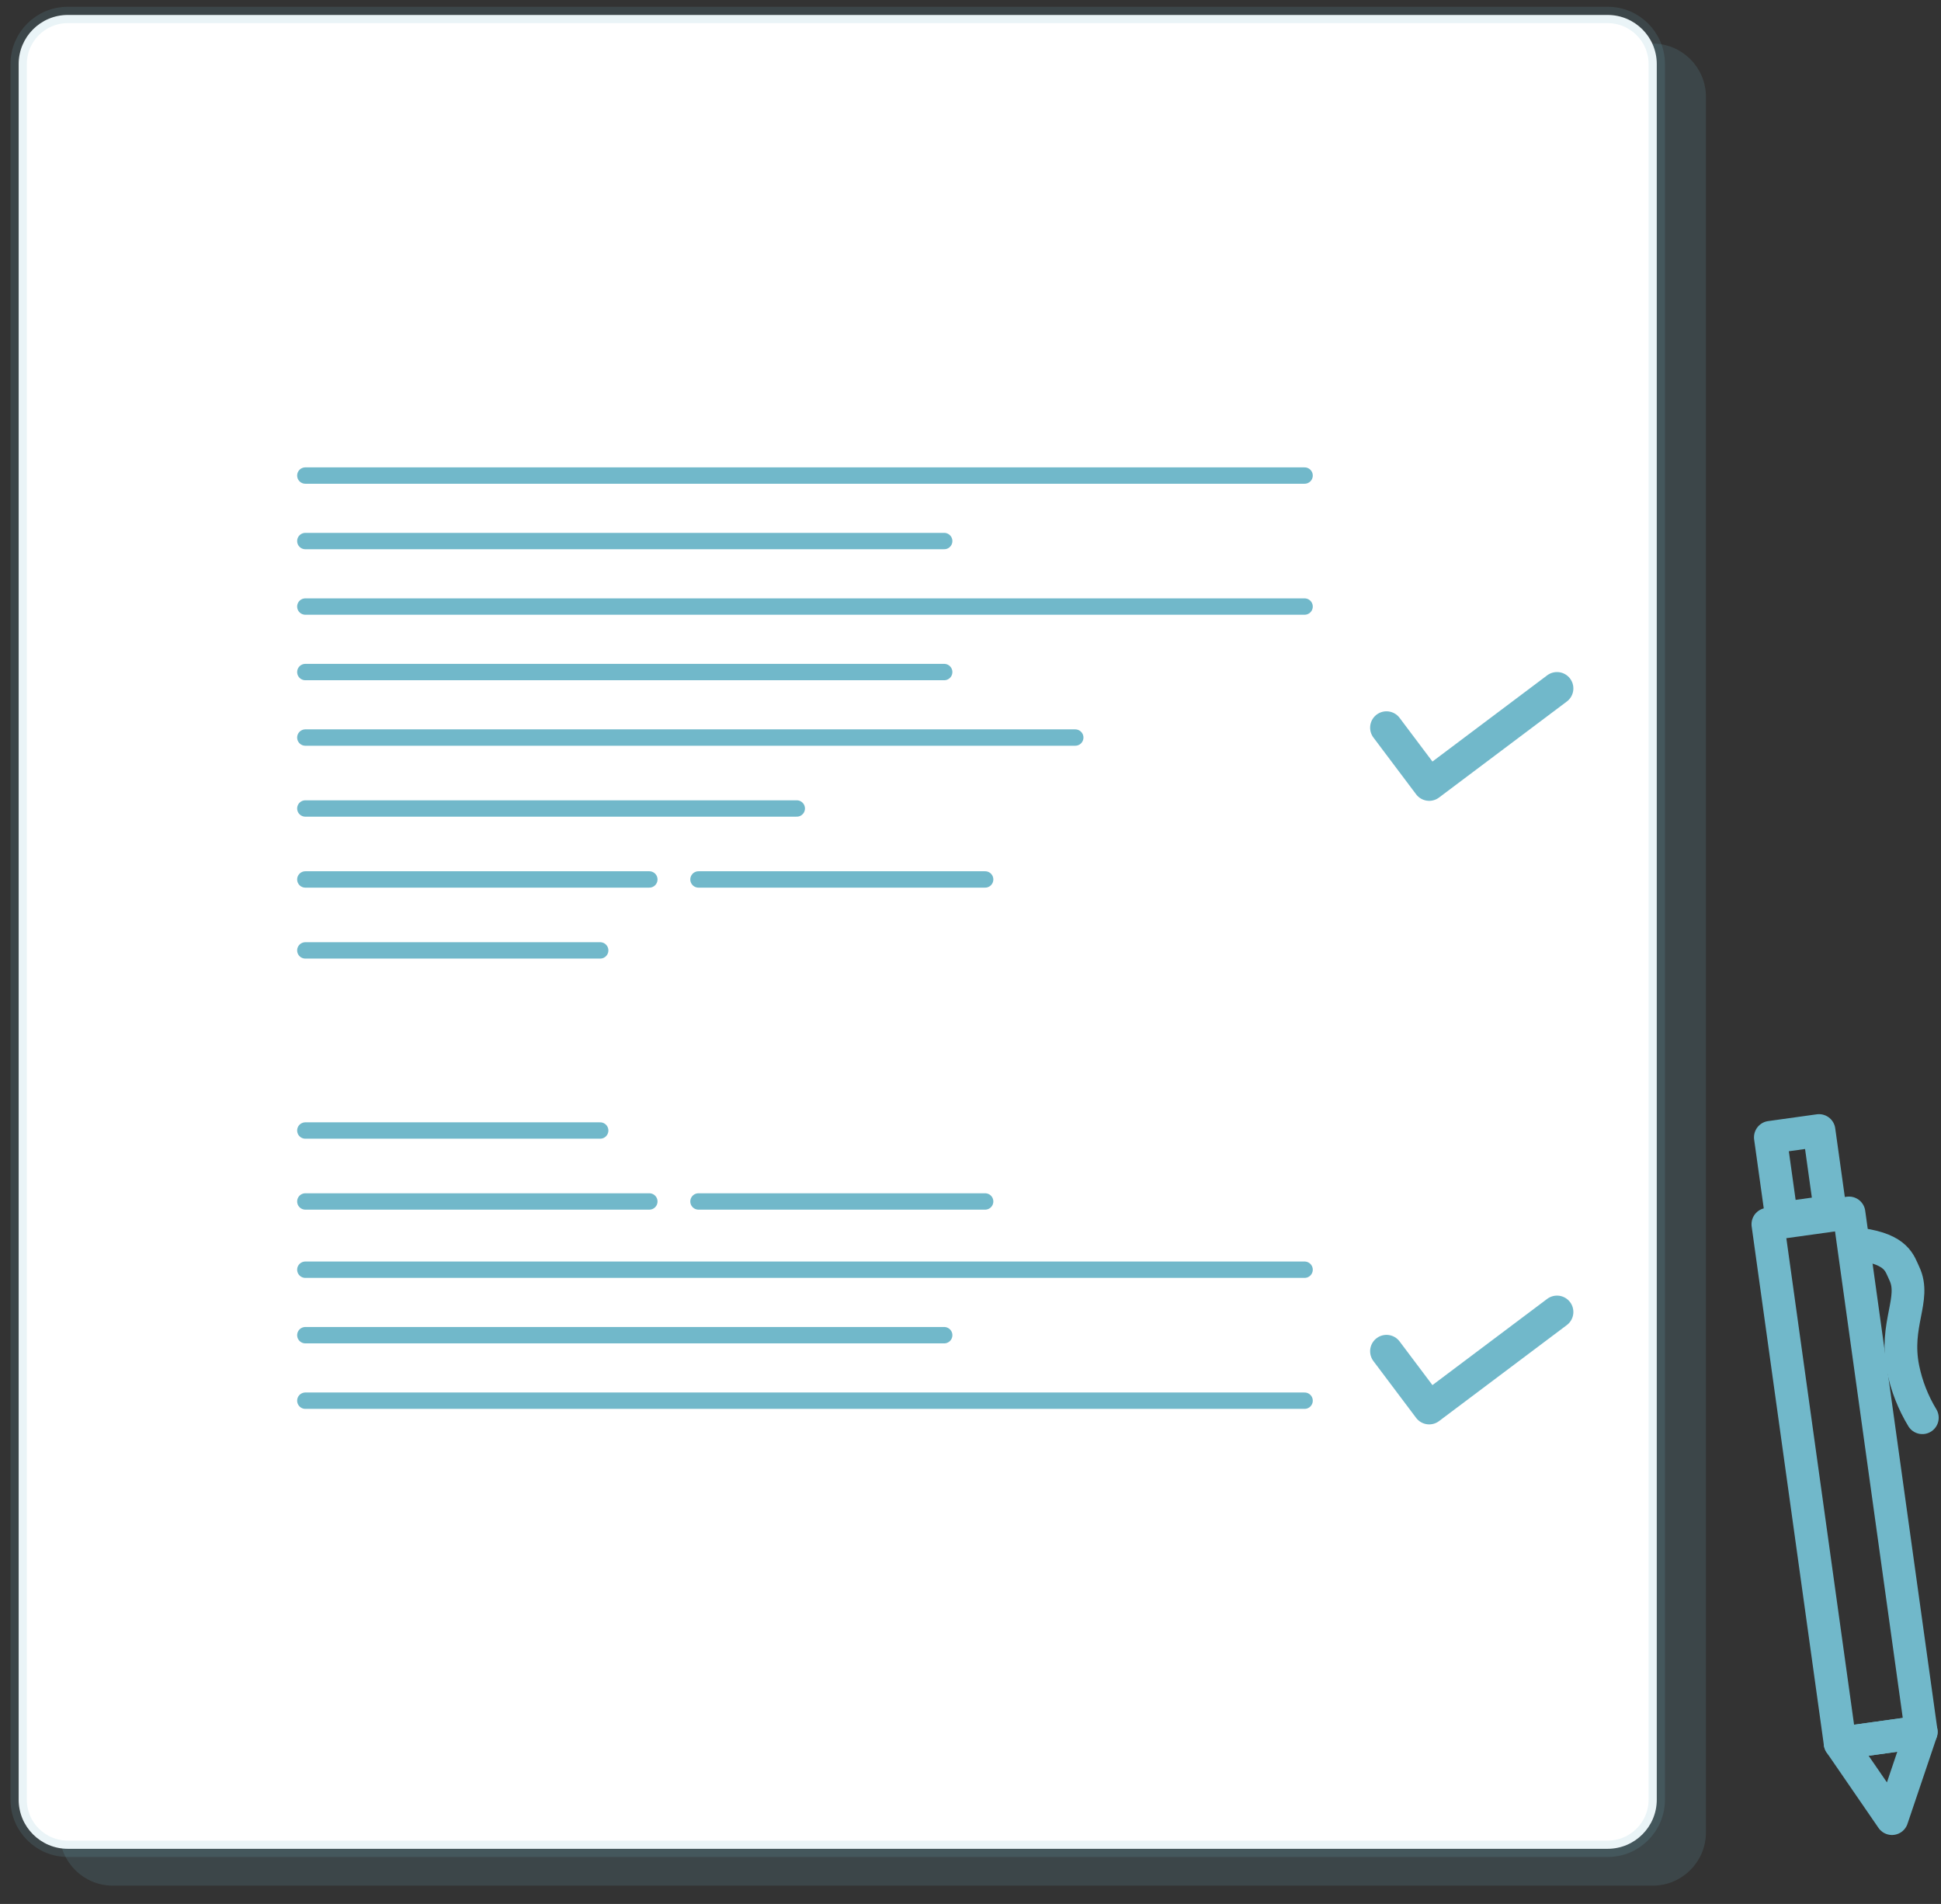 <svg width="104" height="102" viewBox="0 0 104 102" fill="none" xmlns="http://www.w3.org/2000/svg">
<rect x="0" y="0" width="104" height="102" fill="#333333" stroke="none"/>
<g style="mix-blend-mode:multiply" opacity="0.15">
<path d="M88.552 2.555H6.047C4.593 2.555 3.414 3.733 3.414 5.186V98.169C3.414 99.622 4.593 100.8 6.047 100.8H88.552C90.006 100.8 91.185 99.622 91.185 98.169V5.186C91.185 3.733 90.006 2.555 88.552 2.555Z" fill="#71B8CA"/>
<path d="M88.552 2.555H6.047C4.593 2.555 3.414 3.733 3.414 5.186V98.169C3.414 99.622 4.593 100.8 6.047 100.8H88.552C90.006 100.8 91.185 99.622 91.185 98.169V5.186C91.185 3.733 90.006 2.555 88.552 2.555Z" stroke="#71B8CA" stroke-width="0.439" stroke-miterlimit="10"/>
</g>
<path d="M86.138 0.801H3.633C2.179 0.801 1 1.979 1 3.432V96.415C1 97.868 2.179 99.046 3.633 99.046H86.138C87.592 99.046 88.771 97.868 88.771 96.415V3.432C88.771 1.979 87.592 0.801 86.138 0.801Z" fill="white"/>
<path d="M16.36 68.022H69.901" stroke="#71B8CA" stroke-width="0.877" stroke-linecap="round" stroke-linejoin="round"/>
<path d="M16.36 71.53H50.591" stroke="#71B8CA" stroke-width="0.877" stroke-linecap="round" stroke-linejoin="round"/>
<path d="M16.36 75.039H69.901" stroke="#71B8CA" stroke-width="0.877" stroke-linecap="round" stroke-linejoin="round"/>
<path opacity="0.15" d="M86.138 0.801H3.633C2.179 0.801 1 1.979 1 3.432V96.415C1 97.868 2.179 99.046 3.633 99.046H86.138C87.592 99.046 88.771 97.868 88.771 96.415V3.432C88.771 1.979 87.592 0.801 86.138 0.801Z" stroke="#71B8CA" stroke-width="0.877" stroke-linecap="round" stroke-linejoin="round"/>
<path d="M16.36 25.477H69.901" stroke="#71B8CA" stroke-width="0.877" stroke-linecap="round" stroke-linejoin="round"/>
<path d="M16.36 28.986H50.591" stroke="#71B8CA" stroke-width="0.877" stroke-linecap="round" stroke-linejoin="round"/>
<path d="M16.36 32.495H69.901" stroke="#71B8CA" stroke-width="0.877" stroke-linecap="round" stroke-linejoin="round"/>
<path d="M16.36 36.004H50.591" stroke="#71B8CA" stroke-width="0.877" stroke-linecap="round" stroke-linejoin="round"/>
<path d="M16.36 39.513H57.613" stroke="#71B8CA" stroke-width="0.877" stroke-linecap="round" stroke-linejoin="round"/>
<path d="M16.36 43.313H42.692" stroke="#71B8CA" stroke-width="0.877" stroke-linecap="round" stroke-linejoin="round"/>
<path d="M37.425 47.115H52.785" stroke="#71B8CA" stroke-width="0.877" stroke-linecap="round" stroke-linejoin="round"/>
<path d="M16.36 47.115H34.792" stroke="#71B8CA" stroke-width="0.877" stroke-linecap="round" stroke-linejoin="round"/>
<path d="M16.36 50.916H32.159" stroke="#71B8CA" stroke-width="0.877" stroke-linecap="round" stroke-linejoin="round"/>
<path d="M37.425 64.366H52.785" stroke="#71B8CA" stroke-width="0.877" stroke-linecap="round" stroke-linejoin="round"/>
<path d="M16.36 64.366H34.792" stroke="#71B8CA" stroke-width="0.877" stroke-linecap="round" stroke-linejoin="round"/>
<path d="M16.36 60.565H32.159" stroke="#71B8CA" stroke-width="0.877" stroke-linecap="round" stroke-linejoin="round"/>
<path d="M102.942 92.783L98.595 93.388L101.373 97.429L102.942 92.783Z" stroke="#71B8CA" stroke-width="1.754" stroke-linecap="round" stroke-linejoin="round"/>
<path d="M74.289 38.984L76.577 42.026L83.425 36.881" stroke="#71B8CA" stroke-width="1.754" stroke-linecap="round" stroke-linejoin="round"/>
<path d="M74.289 72.39L76.577 75.432L83.425 70.287" stroke="#71B8CA" stroke-width="1.754" stroke-linecap="round" stroke-linejoin="round"/>
<path d="M99.07 64.981L94.724 65.586L98.595 93.388L102.941 92.784L99.07 64.981Z" stroke="#71B8CA" stroke-width="1.754" stroke-linecap="round" stroke-linejoin="round"/>
<path d="M97.464 60.566L94.857 60.929L95.463 65.271L98.07 64.908L97.464 60.566Z" stroke="#71B8CA" stroke-width="1.754" stroke-linecap="round" stroke-linejoin="round"/>
<path d="M103 75.952C102.509 75.143 102.16 74.255 101.97 73.328C101.486 70.945 102.683 69.582 102.035 68.226C101.777 67.685 101.652 66.947 99.714 66.667" stroke="#71B8CA" stroke-width="1.754" stroke-linecap="round" stroke-linejoin="round"/>
</svg>
